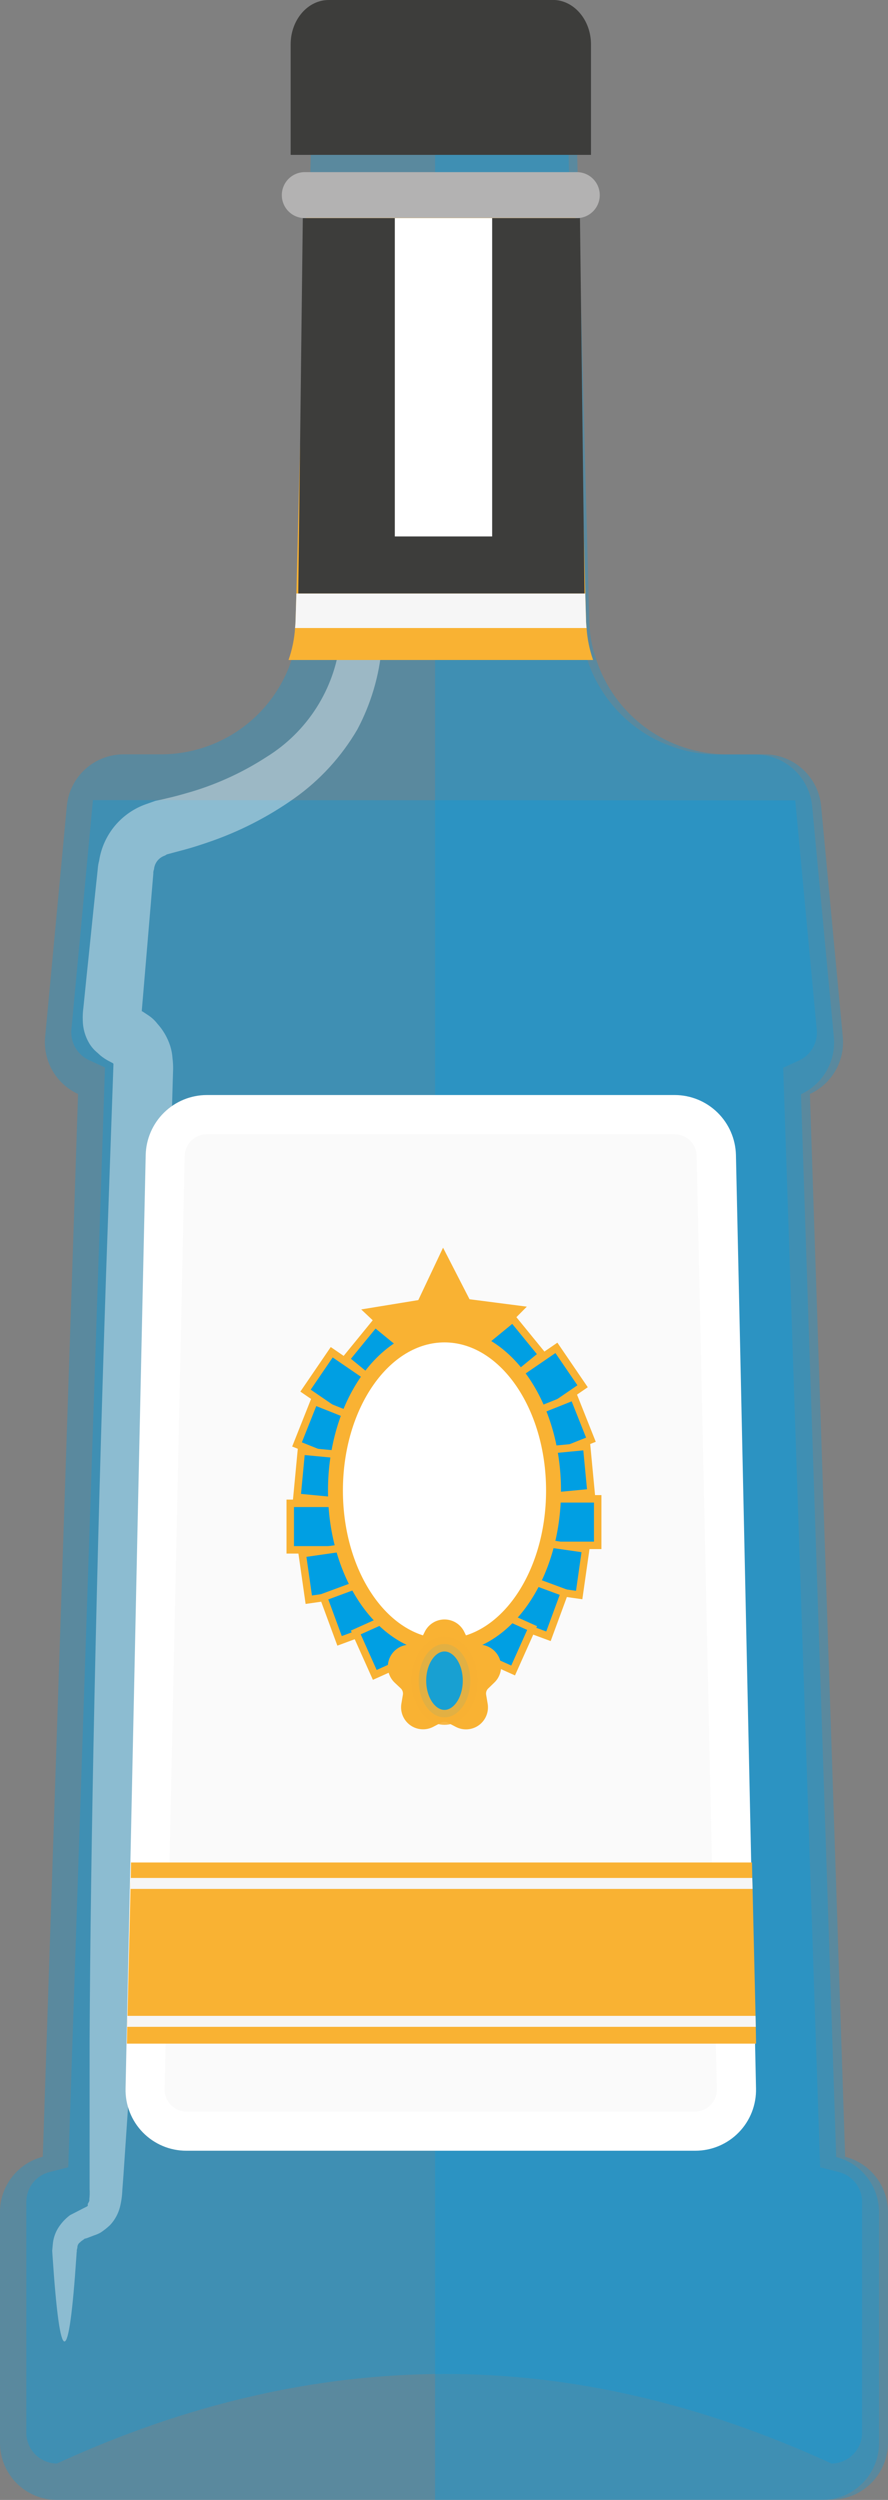 <svg width="119" height="335" viewBox="0 0 119 335" fill="none" xmlns="http://www.w3.org/2000/svg">
<rect x="0" y="0" width="119" height="335" fill="#808080" stroke="none"/>
<g clip-path="url(#clip0)">
<path opacity="0.3" d="M7.595 335C5.576 334.994 3.642 334.185 2.218 332.75C0.794 331.316 -0.004 329.373 1.5606e-05 327.35V296.388C0.007 294.696 0.574 293.054 1.611 291.72C2.649 290.386 4.099 289.434 5.734 289.015L10.462 146.599C9.026 145.941 7.831 144.852 7.04 143.483C6.25 142.114 5.903 140.532 6.05 138.957L8.955 108.018C9.133 106.122 10.01 104.361 11.415 103.079C12.819 101.796 14.65 101.085 16.55 101.084H21.554C25.439 101.089 29.227 99.864 32.377 97.584C35.527 95.304 37.878 92.086 39.095 88.388C39.695 86.652 40.012 84.831 40.033 82.995L41.44 29.152L41.717 17.75H77.276L77.553 29.152L78.959 82.995C78.98 84.832 79.299 86.654 79.905 88.388C81.122 92.085 83.472 95.302 86.62 97.582C89.769 99.861 93.554 101.087 97.438 101.084H102.443C104.342 101.085 106.173 101.796 107.578 103.079C108.982 104.361 109.859 106.122 110.037 108.018L112.943 138.957C113.089 140.532 112.743 142.114 111.952 143.483C111.162 144.852 109.966 145.941 108.531 146.599L113.258 289.015C114.893 289.434 116.343 290.386 117.381 291.72C118.419 293.054 118.985 294.696 118.992 296.388V327.319C118.996 329.343 118.199 331.285 116.775 332.719C115.351 334.154 113.417 334.963 111.398 334.969L7.595 335Z" fill="#009FE3"/>
<path opacity="0.3" d="M12.453 107.216L9.57 137.948C9.489 138.797 9.674 139.65 10.1 140.389C10.525 141.128 11.171 141.715 11.945 142.069L14.067 143.04L9.147 290.425L6.603 291.072C5.725 291.3 4.948 291.813 4.391 292.531C3.835 293.248 3.532 294.131 3.528 295.039V325.979C3.524 327.072 3.953 328.123 4.722 328.9C5.49 329.677 6.534 330.117 7.625 330.123C25.174 322.057 42.47 318.144 59.527 318.121C76.584 318.097 93.879 322.057 111.429 330.123C112.52 330.117 113.564 329.677 114.332 328.9C115.101 328.123 115.53 327.072 115.526 325.979V295.039C115.522 294.131 115.219 293.248 114.663 292.531C114.106 291.813 113.329 291.3 112.451 291.072L109.907 290.425L104.956 143.078L107.078 142.108C107.853 141.754 108.498 141.167 108.924 140.428C109.349 139.689 109.534 138.835 109.453 137.986L106.57 107.255L12.453 107.216Z" fill="#009FE3"/>
<path opacity="0.4" d="M49.619 43.697C50.188 43.697 50.618 47.803 50.918 55.184C51.072 58.874 51.187 63.388 51.271 68.627C51.302 71.257 51.333 74.056 51.364 77.024C51.475 80.261 51.406 83.502 51.156 86.731C50.815 90.58 49.706 94.321 47.897 97.733C45.769 101.384 42.886 104.536 39.441 106.978C35.9 109.485 32.017 111.468 27.911 112.863C26.866 113.225 25.812 113.564 24.736 113.857L23.114 114.289L22.346 114.497C22.261 114.559 22.171 114.613 22.077 114.658C21.686 114.79 21.342 115.033 21.087 115.357C20.832 115.681 20.676 116.073 20.639 116.484C20.566 116.668 20.535 116.865 20.547 117.062L20.478 117.879L20.34 119.52C20.247 120.621 20.163 121.731 20.063 122.84C19.878 125.064 19.689 127.313 19.494 129.589C19.332 131.538 19.163 133.518 18.994 135.513C18.996 135.53 19.004 135.546 19.017 135.557C19.03 135.569 19.046 135.575 19.064 135.575L18.817 135.382C18.771 135.344 19.017 135.498 19.102 135.544L19.825 136.022C20.308 136.331 20.734 136.722 21.085 137.177C21.863 138.035 22.45 139.049 22.807 140.151C22.981 140.703 23.087 141.275 23.122 141.853C23.18 142.319 23.206 142.787 23.199 143.256L23.145 145.043L23.045 148.648C22.968 151.057 22.897 153.486 22.83 155.936C22.666 160.826 22.507 165.79 22.353 170.828C21.016 211.043 19.356 247.429 17.741 273.761C17.296 280.333 16.896 286.28 16.542 291.519C16.496 292.174 16.442 292.821 16.396 293.445C16.37 294.206 16.267 294.962 16.089 295.702C15.859 296.632 15.393 297.487 14.736 298.183C14.344 298.549 13.922 298.881 13.475 299.177C13.202 299.329 12.913 299.453 12.614 299.546L11.73 299.885C11.604 299.937 11.473 299.974 11.338 299.993C11.177 300.163 10.816 300.332 10.762 300.455C10.638 300.532 10.537 300.64 10.468 300.769C10.399 300.897 10.365 301.042 10.37 301.187L10.285 301.542V301.711V301.804V301.865C10.331 301.326 10.285 301.727 10.285 301.611L10.239 302.312C9.747 309.685 9.209 313.768 8.64 313.768C8.071 313.768 7.533 309.685 7.041 302.312L6.995 301.611L7.087 300.625C7.164 299.907 7.398 299.216 7.771 298.599C8.193 297.918 8.738 297.322 9.378 296.842L11.1 295.956C11.3 295.833 11.707 295.694 11.753 295.586C11.799 295.479 11.753 295.432 11.753 295.409C11.753 295.24 12.038 295.001 11.969 294.739C12.023 294.261 12.036 293.779 12.007 293.298C12.007 292.667 12.007 292.027 12.007 291.372C12.007 286.118 12.007 280.148 12.007 273.568C12.138 247.19 12.891 210.766 14.221 170.551C14.559 160.967 14.889 151.607 15.205 142.57C15.151 142.57 15.205 142.501 15.159 142.508C15.112 142.516 15.159 142.447 15.159 142.508C15.12 142.508 15.251 142.508 15.066 142.439L14.398 142.085C13.912 141.812 13.464 141.475 13.068 141.083C12.64 140.736 12.273 140.32 11.984 139.85C11.411 138.904 11.103 137.821 11.092 136.715C11.071 136.149 11.099 135.581 11.177 135.02L11.277 134.034L11.454 132.308C11.569 131.16 11.684 129.997 11.807 128.888C12.038 126.623 12.268 124.373 12.499 122.154L12.845 118.842L13.022 117.201L13.106 116.384C13.133 116.035 13.192 115.69 13.283 115.352C13.548 113.623 14.279 112 15.398 110.658C16.518 109.317 17.982 108.308 19.632 107.74L20.831 107.317L21.6 107.155L23.03 106.816C23.975 106.585 24.905 106.315 25.82 106.045C29.325 104.976 32.663 103.421 35.736 101.423C38.431 99.756 40.715 97.5 42.417 94.824C44.12 92.148 45.197 89.121 45.568 85.969C46.06 83.195 46.106 79.806 46.336 76.909C46.567 74.012 46.705 71.146 46.867 68.527C47.22 63.296 47.574 58.797 47.912 55.114C48.404 47.749 49.05 43.697 49.619 43.697Z" fill="white"/>
<path opacity="0.3" d="M112.059 289.046L107.339 146.63C108.772 145.97 109.966 144.88 110.755 143.511C111.544 142.142 111.889 140.562 111.744 138.988L108.838 108.048C108.66 106.153 107.783 104.392 106.379 103.109C104.974 101.827 103.143 101.116 101.243 101.115H96.239C92.355 101.118 88.569 99.892 85.421 97.612C82.273 95.333 79.923 92.115 78.706 88.419C78.441 87.644 78.236 86.851 78.091 86.046C78.022 85.699 77.991 85.352 77.952 85.006C77.853 84.357 77.789 83.704 77.76 83.049L77.145 59.275V58.812V57.441L76.553 34.676L76.476 31.525L76.407 29.213H76.576C77.392 29.213 78.174 28.889 78.751 28.311C79.327 27.733 79.651 26.949 79.651 26.132C79.651 25.315 79.327 24.531 78.751 23.953C78.174 23.375 77.392 23.05 76.576 23.05H76.254L76.192 20.739H78.498V5.947C78.498 2.658 76.192 -0.008 73.394 -0.008H58.305V335H110.206C112.225 334.994 114.159 334.185 115.583 332.75C117.007 331.316 117.805 329.373 117.801 327.35V296.388C117.787 294.7 117.216 293.065 116.177 291.737C115.138 290.409 113.69 289.462 112.059 289.046Z" fill="#009FE3"/>
<path d="M40.84 29.229C40.025 29.229 39.243 28.904 38.666 28.326C38.09 27.748 37.766 26.965 37.766 26.147C37.766 25.33 38.09 24.546 38.666 23.968C39.243 23.39 40.025 23.066 40.84 23.066H77.299C78.115 23.066 78.897 23.39 79.473 23.968C80.05 24.546 80.374 25.33 80.374 26.147C80.374 26.965 80.05 27.748 79.473 28.326C78.897 28.904 78.115 29.229 77.299 29.229H40.84Z" fill="#B3B2B2"/>
<path d="M44.053 1.51992e-05C41.232 1.51992e-05 38.949 2.666 38.949 5.955V20.755H79.198V5.947C79.198 2.658 76.891 -0.008 74.094 -0.008L44.053 1.51992e-05Z" fill="#3D3D3B"/>
<path d="M38.665 88.442C39.151 87.061 39.446 85.62 39.541 84.158C39.583 83.798 39.606 83.435 39.611 83.072L39.718 79.528L40.241 58.835L40.833 36.139L40.94 31.517L41.01 29.206H77.138L77.207 31.517L77.314 36.139L77.906 58.835L78.437 79.528L78.537 83.072C78.537 83.426 78.575 83.773 78.606 84.158C78.702 85.62 78.996 87.061 79.482 88.442H38.665Z" fill="#F9B233"/>
<path d="M40.84 36.139L40.948 29.229H77.207L77.307 36.139H40.84Z" fill="#F6F6F6"/>
<path d="M39.541 84.158C39.582 83.798 39.605 83.435 39.61 83.072L39.718 79.528H78.429L78.529 83.072C78.529 83.426 78.567 83.773 78.598 84.158H39.541Z" fill="#F6F6F6"/>
<path d="M39.972 79.528L40.579 29.229H77.722L78.329 79.528H39.972Z" fill="#3D3D3B"/>
<path d="M24.982 288.206C23.895 288.209 22.819 287.994 21.816 287.574C20.814 287.153 19.905 286.535 19.145 285.757C18.385 284.978 17.788 284.055 17.39 283.041C16.991 282.027 16.8 280.944 16.827 279.855L18.433 204.618L18.964 180.343L19.525 154.773C19.575 152.628 20.459 150.588 21.988 149.087C23.517 147.586 25.571 146.743 27.711 146.738H90.428C92.569 146.743 94.624 147.586 96.154 149.087C97.685 150.588 98.57 152.628 98.622 154.773L99.183 180.343L99.706 204.618L101.313 279.855C101.339 280.943 101.148 282.026 100.751 283.039C100.353 284.052 99.757 284.975 98.997 285.754C98.238 286.532 97.33 287.15 96.329 287.571C95.327 287.993 94.251 288.208 93.165 288.206H24.982Z" fill="white"/>
<path opacity="0.5" d="M24.99 282.96C24.6 282.959 24.214 282.88 23.854 282.728C23.495 282.575 23.169 282.353 22.896 282.073C22.624 281.793 22.41 281.462 22.266 281.098C22.123 280.735 22.053 280.346 22.061 279.955L24.752 154.873C24.773 154.106 25.092 153.377 25.64 152.841C26.188 152.305 26.922 152.003 27.688 152H90.428C91.193 152.003 91.927 152.305 92.473 152.842C93.02 153.378 93.337 154.107 93.357 154.873L96.062 279.955C96.071 280.346 96.001 280.735 95.858 281.098C95.714 281.462 95.5 281.793 95.227 282.073C94.954 282.353 94.629 282.575 94.269 282.728C93.91 282.88 93.524 282.959 93.134 282.96H24.99Z" fill="#F6F6F6"/>
<path d="M17.011 273.854L17.049 271.604L17.088 270.132L17.487 253.122L17.526 251.651L17.556 249.578H100.774L100.813 251.651L100.851 253.122L101.251 270.132L101.282 271.604L101.32 273.854H17.011Z" fill="#F9B233"/>
<path d="M17.488 253.122L17.526 251.651H100.813L100.852 253.122H17.488Z" fill="#F6F6F6"/>
<path d="M17.049 271.604L17.088 270.132H101.251L101.282 271.604H17.049Z" fill="#F6F6F6"/>
<path d="M65.223 186.429L59.642 183.609L54.161 186.614L55.115 180.42L50.564 176.128L56.736 175.119L59.411 169.457L62.271 175.027L68.467 175.828L64.062 180.273L65.223 186.429Z" fill="#F9B233" stroke="#F9B233" stroke-width="2" stroke-miterlimit="10"/>
<path d="M50.26 177.327L46.325 182.153L55.699 189.831L59.634 185.006L50.26 177.327Z" fill="#009FE3" stroke="#F9B233" stroke-miterlimit="10"/>
<path d="M44.454 181.205L40.945 186.35L50.94 193.197L54.449 188.051L44.454 181.205Z" fill="#009FE3" stroke="#F9B233" stroke-miterlimit="10"/>
<path d="M42.104 187.769L39.803 193.56L51.051 198.048L53.352 192.258L42.104 187.769Z" fill="#009FE3" stroke="#F9B233" stroke-miterlimit="10"/>
<path d="M40.381 194.437L39.793 200.641L51.845 201.789L52.434 195.585L40.381 194.437Z" fill="#009FE3" stroke="#F9B233" stroke-miterlimit="10"/>
<path d="M38.895 201.451V207.684H51.002V201.451H38.895Z" fill="#009FE3" stroke="#F9B233" stroke-miterlimit="10"/>
<path d="M40.499 208.198L41.379 214.367L53.364 212.649L52.484 206.48L40.499 208.198Z" fill="#009FE3" stroke="#F9B233" stroke-miterlimit="10"/>
<path d="M43.354 214.033L45.506 219.88L56.865 215.681L54.712 209.833L43.354 214.033Z" fill="#009FE3" stroke="#F9B233" stroke-miterlimit="10"/>
<path d="M47.679 218.756L50.224 224.443L61.27 219.477L58.725 213.79L47.679 218.756Z" fill="#009FE3" stroke="#F9B233" stroke-miterlimit="10"/>
<path d="M59.341 184.381L63.276 189.207L72.65 181.528L68.715 176.702L59.341 184.381Z" fill="#009FE3" stroke="#F9B233" stroke-miterlimit="10"/>
<path d="M64.569 187.465L68.078 192.61L78.073 185.764L74.564 180.618L64.569 187.465Z" fill="#009FE3" stroke="#F9B233" stroke-miterlimit="10"/>
<path d="M65.639 191.624L67.939 197.415L79.188 192.927L76.887 187.136L65.639 191.624Z" fill="#009FE3" stroke="#F9B233" stroke-miterlimit="10"/>
<path d="M66.567 194.96L67.155 201.164L79.208 200.016L78.619 193.811L66.567 194.96Z" fill="#009FE3" stroke="#F9B233" stroke-miterlimit="10"/>
<path d="M67.99 200.85V207.083H80.097V200.85H67.99Z" fill="#009FE3" stroke="#F9B233" stroke-miterlimit="10"/>
<path d="M66.509 205.854L65.629 212.023L77.614 213.741L78.494 207.572L66.509 205.854Z" fill="#009FE3" stroke="#F9B233" stroke-miterlimit="10"/>
<path d="M64.292 209.22L62.14 215.068L73.498 219.267L75.65 213.42L64.292 209.22Z" fill="#009FE3" stroke="#F9B233" stroke-miterlimit="10"/>
<path d="M60.261 213.198L57.715 218.885L68.762 223.851L71.307 218.164L60.261 213.198Z" fill="#009FE3" stroke="#F9B233" stroke-miterlimit="10"/>
<path d="M59.565 220.596C67.636 220.596 74.178 211.259 74.178 199.741C74.178 188.223 67.636 178.886 59.565 178.886C51.495 178.886 44.953 188.223 44.953 199.741C44.953 211.259 51.495 220.596 59.565 220.596Z" fill="white" stroke="#F9B233" stroke-width="2" stroke-miterlimit="10"/>
<path d="M61.525 230.511L60.465 229.956C60.186 229.808 59.876 229.731 59.561 229.731C59.247 229.731 58.937 229.808 58.658 229.956L57.597 230.511C57.276 230.68 56.914 230.756 56.552 230.729C56.19 230.703 55.842 230.576 55.549 230.362C55.255 230.148 55.027 229.855 54.891 229.518C54.754 229.181 54.715 228.812 54.776 228.454L54.976 227.275C55.029 226.964 55.006 226.645 54.91 226.345C54.814 226.044 54.647 225.771 54.423 225.55L53.562 224.741C53.301 224.486 53.116 224.164 53.029 223.81C52.942 223.456 52.955 223.084 53.068 222.738C53.181 222.391 53.389 222.083 53.668 221.849C53.947 221.614 54.285 221.463 54.646 221.412L55.822 221.243C56.135 221.198 56.432 221.076 56.688 220.89C56.944 220.703 57.151 220.457 57.29 220.172L57.82 219.101C57.981 218.775 58.229 218.5 58.538 218.307C58.846 218.115 59.202 218.013 59.565 218.013C59.928 218.013 60.285 218.115 60.593 218.307C60.901 218.5 61.15 218.775 61.31 219.101L61.833 220.172C61.973 220.456 62.18 220.702 62.436 220.888C62.691 221.075 62.988 221.196 63.301 221.243L64.485 221.412C64.845 221.465 65.183 221.617 65.46 221.851C65.738 222.086 65.945 222.394 66.057 222.741C66.169 223.087 66.182 223.458 66.094 223.812C66.007 224.165 65.822 224.487 65.561 224.741L64.723 225.55C64.496 225.77 64.327 226.042 64.229 226.343C64.131 226.643 64.108 226.964 64.162 227.275L64.362 228.454C64.426 228.815 64.387 229.186 64.25 229.525C64.113 229.865 63.883 230.159 63.587 230.374C63.291 230.588 62.941 230.715 62.576 230.739C62.211 230.764 61.847 230.684 61.525 230.511Z" fill="#F9B233" stroke="#F9B233" stroke-width="2" stroke-miterlimit="10"/>
<path opacity="0.9" d="M59.565 230.133C61.471 230.133 63.017 227.933 63.017 225.218C63.017 222.504 61.471 220.303 59.565 220.303C57.659 220.303 56.114 222.504 56.114 225.218C56.114 227.933 57.659 230.133 59.565 230.133Z" fill="#009FE3" stroke="#F9B233" stroke-width="2" stroke-miterlimit="10"/>
<path d="M65.953 29.229H52.909V71.886H65.953V29.229Z" fill="white"/>
</g>
<defs>
<clipPath id="clip0">
<rect width="119" height="335" fill="white"/>
</clipPath>
</defs>
</svg>
